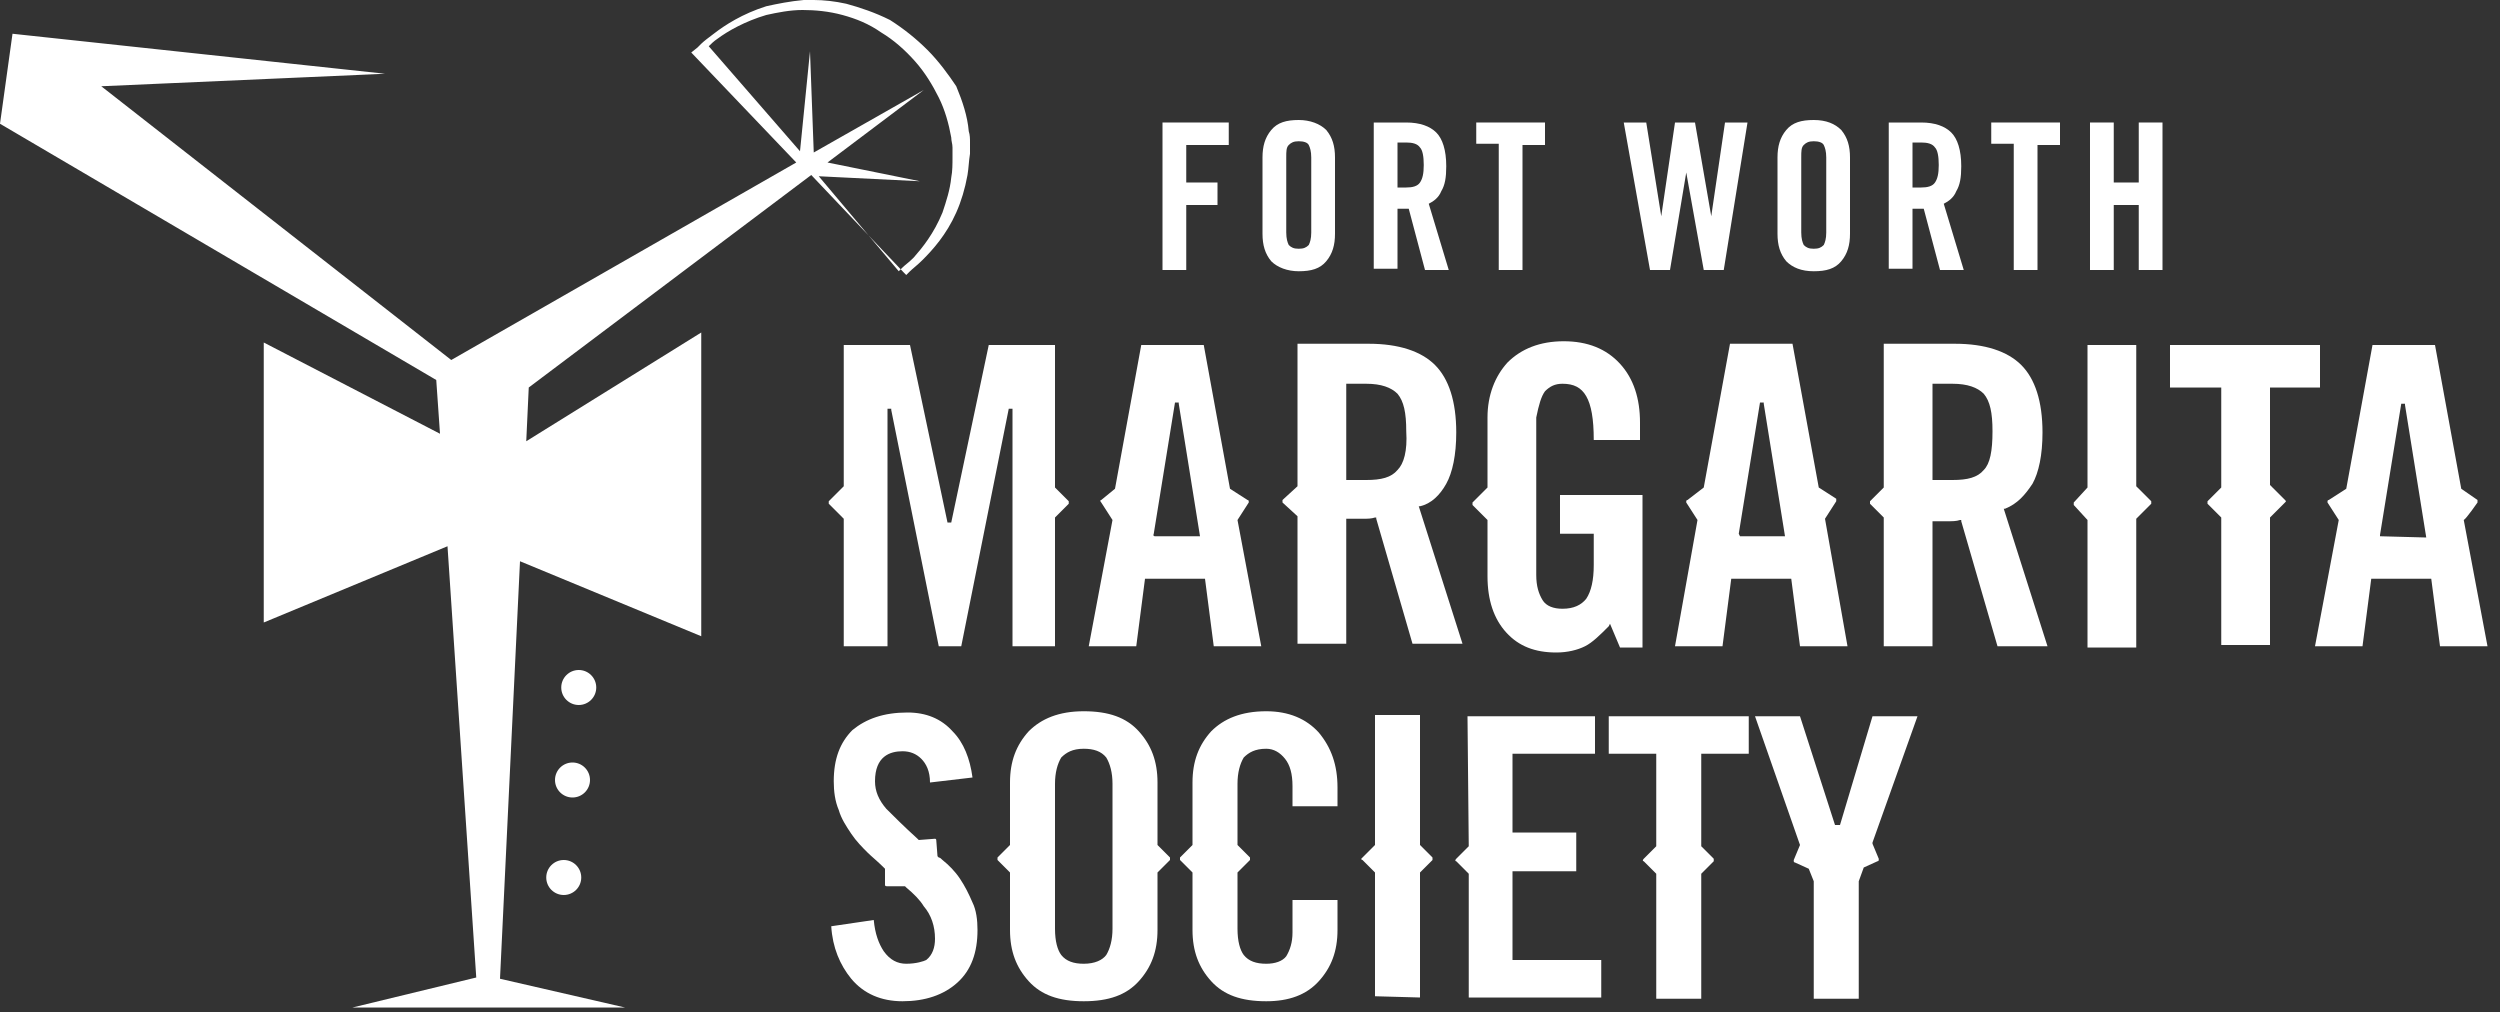 <?xml version="1.0" encoding="utf-8"?>
<!-- Generator: Adobe Illustrator 19.2.1, SVG Export Plug-In . SVG Version: 6.00 Build 0)  -->
<svg version="1.1" id="Layer_1" xmlns="http://www.w3.org/2000/svg" xmlns:xlink="http://www.w3.org/1999/xlink" x="0px" y="0px"
	 viewBox="0 0 200 81" style="enable-background:new 0 0 200 81;" xml:space="preserve">
<rect x="0" y="0" width="200" height="81" fill="#333333" stroke="none"/>
<style type="text/css">
	.st0{fill:none;}
	.st1{fill:#FFFFFF;}
</style>
<title>Artboard</title>
<desc>Created with Sketch.</desc>
<g id="Page-1">
	<g id="Artboard">
		<g id="logo">
			<g id="Group">
				<path id="Shape" class="st0" d="M109.3,30.8h-1.6v7.7h1.6c1.2,0,2-0.3,2.5-0.8c0.5-0.6,0.7-1.6,0.7-3c0-1.5-0.2-2.5-0.7-3
					C111.4,31.1,110.5,30.8,109.3,30.8z"/>
				<polygon id="Shape_1_" class="st0" points="94.2,32.3 94.2,32.2 93.9,32.2 92.3,42.7 92.2,42.9 95.9,42.9 				"/>
				<polygon id="Shape_2_" class="st0" points="141.1,32.3 141.1,32.2 140.8,32.2 139.1,42.7 139.1,42.9 142.8,42.9 				"/>
				<path id="Shape_3_" class="st0" d="M84.9,60.7c-0.3,0.4-0.5,1.1-0.5,2.1v11.6c0,0.9,0.2,1.6,0.5,2.1c0.4,0.4,0.9,0.7,1.8,0.7
					c0.8,0,1.4-0.2,1.8-0.7c0.3-0.4,0.5-1.1,0.5-2.1V62.7c0-0.9-0.2-1.6-0.5-2.1c-0.3-0.5-0.9-0.7-1.8-0.7
					C85.9,60,85.3,60.2,84.9,60.7z"/>
				<polygon id="Shape_4_" class="st0" points="192.4,32.2 192.1,32.2 190.4,42.7 190.4,42.9 194,42.9 192.4,32.3 				"/>
				<path id="Shape_5_" class="st0" d="M156.2,30.8h-1.6v7.7h1.6c1.2,0,2-0.3,2.5-0.8c0.5-0.6,0.7-1.6,0.7-3c0-1.5-0.2-2.5-0.7-3
					C158.2,31.1,157.4,30.8,156.2,30.8z"/>
				<path id="Shape_6_" class="st0" d="M64.8,4.2l0.3,8.1l8.8-5L66.2,13l7.3,1.4l-8.1-0.4l6.4,7.6l0,0c0,0,0.1-0.1,0.3-0.3
					c0.2-0.2,0.5-0.5,0.9-0.8c0.7-0.8,1.7-1.9,2.3-3.6c0.3-0.8,0.6-1.8,0.7-2.8c0.1-0.5,0.1-1,0.1-1.6c0-0.2,0-0.6,0-0.8
					c0-0.3-0.1-0.5-0.1-0.8c-0.2-1.1-0.5-2.2-1-3.2c-0.5-1-1.1-2-1.9-2.9c-0.8-0.9-1.7-1.7-2.7-2.3c-1-0.6-2.1-1.1-3.1-1.4
					c-1.1-0.3-2.2-0.4-3.2-0.4c-1,0-2,0.2-2.9,0.4c-1.8,0.5-3.1,1.3-3.9,1.9c-0.3,0.2-0.5,0.4-0.7,0.6l7.2,8.5
					C63.9,12.2,64.8,4.2,64.8,4.2z"/>
				<circle id="Oval" class="st1" cx="46.3" cy="55" r="1.4"/>
				<circle id="Oval_1_" class="st1" cx="45.8" cy="62.4" r="1.4"/>
				<circle id="Oval_2_" class="st1" cx="45.1" cy="70.2" r="1.4"/>
				<path id="Shape_7_" class="st1" d="M41.6,44.9l14.5,6V26.6l-14,8.7l0.2-4.3l22.6-17l7.4,7.8l0.2,0.2c0,0,0.1-0.1,0.3-0.3
					c0.2-0.2,0.6-0.5,1-0.9c0.8-0.8,1.9-2,2.7-3.8c0.4-0.9,0.7-1.9,0.9-3c0.1-0.6,0.1-1.1,0.2-1.7c0-0.3,0-0.6,0-0.9
					c0-0.3,0-0.6-0.1-0.9c-0.1-1.2-0.5-2.4-1-3.6C75.9,6,75.1,4.9,74.2,4c-0.9-0.9-1.9-1.7-3-2.4C70,1,68.8,0.6,67.7,0.3
					C66.8,0.1,65.9,0,65.1,0h0c-0.3,0-0.6,0-0.8,0c-1.1,0.1-2.1,0.3-3,0.5C59.4,1.1,58,2,57.1,2.7c-0.4,0.3-0.8,0.6-1,0.8
					c-0.2,0.2-0.3,0.3-0.3,0.3l0,0l-0.5,0.4l8.4,8.8L36.1,28.8L8.1,6.9l22.7-1L1,2.7L0,9.9v0l34.9,20.5l0.3,4.3l-14.1-7.3v22.4
					l14.7-6.1l2.3,34.5l-9.9,2.4h10.7h0.4h10.7L40,78.3L41.6,44.9L41.6,44.9z M56.7,3.7c0.2-0.2,0.4-0.4,0.7-0.6
					c0.8-0.6,2.2-1.4,3.9-1.9c0.9-0.2,1.9-0.4,2.9-0.4c1,0,2.1,0.1,3.2,0.4c1.1,0.3,2.1,0.7,3.1,1.4c1,0.6,1.9,1.4,2.7,2.3
					c0.8,0.9,1.4,1.9,1.9,2.9c0.5,1,0.8,2.1,1,3.2c0,0.3,0.1,0.5,0.1,0.8c0,0.2,0,0.6,0,0.8c0,0.5,0,1.1-0.1,1.6
					c-0.1,1-0.4,1.9-0.7,2.8c-0.7,1.7-1.6,2.8-2.3,3.6c-0.4,0.4-0.7,0.6-0.9,0.8c-0.2,0.2-0.3,0.3-0.3,0.3l0,0l-6.4-7.6l8.1,0.4
					L66.2,13l7.7-5.8l-8.8,5l-0.3-8.1l-0.8,8L56.7,3.7L56.7,3.7z"/>
				<path id="Shape_8_" class="st1" d="M115.7,38.7c0.5-0.9,0.8-2.3,0.8-4.1c0-2.5-0.6-4.3-1.7-5.4c-1.1-1.1-2.9-1.7-5.3-1.7h-5.7
					v11.4l-1.2,1.1c0,0,0,0.1,0,0.1c0,0,0,0.1,0,0.1l1.2,1.1v10.2h3.9v-10h0.1c0.4,0,0.8,0,1.2,0s0.7,0,1-0.1l0.1,0l0,0.1l2.9,10h4
					l-3.5-11l0.1,0C114.5,40.3,115.2,39.6,115.7,38.7z M111.8,37.6c-0.5,0.6-1.3,0.8-2.5,0.8h-1.6v-7.7h1.6c1.2,0,2,0.3,2.5,0.8
					c0.5,0.6,0.7,1.5,0.7,3C112.6,36.1,112.3,37.1,111.8,37.6z"/>
				<path id="Shape_9_" class="st1" d="M123.6,31.3c0.4-0.4,0.8-0.6,1.4-0.6c0.9,0,1.5,0.3,1.9,1c0.4,0.7,0.6,1.8,0.6,3.5h3.7v-1.4
					c0-1.9-0.5-3.5-1.6-4.7c-1.1-1.2-2.6-1.8-4.5-1.8c-1.9,0-3.4,0.6-4.5,1.7c-1,1.1-1.6,2.6-1.6,4.4v5.6l-1.2,1.2c0,0,0,0.1,0,0.1
					c0,0,0,0.1,0,0.1l1.2,1.2v4.5c0,1.9,0.5,3.4,1.5,4.5c1,1.1,2.3,1.6,4,1.6c0.9,0,1.7-0.2,2.3-0.5c0.6-0.3,1.2-0.9,1.9-1.6
					l0.1-0.2l0.8,1.9h1.8V39.6h-6.6v3.1h2.7v2.5c0,1.2-0.2,2.1-0.6,2.7c-0.4,0.5-1,0.8-1.9,0.8c-0.7,0-1.3-0.2-1.6-0.7
					c-0.3-0.5-0.5-1.1-0.5-2V33.4C123.1,32.4,123.3,31.7,123.6,31.3z"/>
				<path id="Shape_10_" class="st1" d="M162.6,38.7c0.5-0.9,0.8-2.3,0.8-4.1c0-2.5-0.6-4.3-1.7-5.4s-2.9-1.7-5.3-1.7h-5.7V39
					l-1.1,1.1c0,0,0,0.1,0,0.1c0,0,0,0.1,0,0.1l1.1,1.1v10.3h3.9v-10h0.1c0.4,0,0.8,0,1.1,0c0.4,0,0.7,0,1-0.1l0.1,0l0,0.1l2.9,10h4
					l-3.5-11l0.1,0C161.4,40.3,162,39.6,162.6,38.7L162.6,38.7z M158.7,37.6c-0.5,0.6-1.3,0.8-2.5,0.8h-1.6v-7.7h1.6
					c1.2,0,2,0.3,2.5,0.8c0.5,0.6,0.7,1.5,0.7,3C159.4,36.1,159.2,37.1,158.7,37.6z"/>
				<path id="Shape_11_" class="st1" d="M198.2,40.2C198.2,40.1,198.2,40.1,198.2,40.2c0-0.1,0-0.2,0-0.2l-1.3-0.9l0,0l-2.1-11.5h-5
					l-2.1,11.5l-1.4,0.9c0,0-0.1,0-0.1,0.1c0,0,0,0.1,0,0.1l0.9,1.4l-1.9,10.1h3.8l0.7-5.4h4.8l0.7,5.4h3.8l-1.9-10.1
					C197.3,41.5,198.2,40.2,198.2,40.2z M190.4,42.9l0-0.1l1.7-10.5h0.3l0,0.1l1.7,10.6L190.4,42.9L190.4,42.9z"/>
				<path id="Shape_12_" class="st1" d="M79.1,27.6l-3,14.2h-0.3l-3-14.2h-5.3v11.3l-1.2,1.2c0,0,0,0.1,0,0.1s0,0.1,0,0.1l1.2,1.2
					v10.2H71v-19h0.3l0,0.1l3.8,18.9h1.8l3.8-19H81v19h3.4V41.4l1.1-1.1c0,0,0-0.1,0-0.1s0-0.1,0-0.1L84.4,39V27.6
					C84.4,27.6,79.1,27.6,79.1,27.6z"/>
				<path id="Shape_13_" class="st1" d="M167,27.6v11.4l-1.1,1.2c0,0,0,0.1,0,0.1c0,0,0,0.1,0,0.1l1.1,1.2v10.2h3.9V41.5l1.2-1.2
					c0,0,0-0.1,0-0.1c0,0,0-0.1,0-0.1l-1.2-1.2V27.6H167z"/>
				<path id="Shape_14_" class="st1" d="M185.6,31v-3.4h-12V31h4.1v8l-1.1,1.1c0,0,0,0.1,0,0.1s0,0.1,0,0.1l1.1,1.1v10.2h3.9V41.4
					l1.2-1.2c0.1-0.1,0.1-0.1,0-0.2l-1.2-1.2V31C181.6,31,185.6,31,185.6,31z"/>
				<path id="Shape_15_" class="st1" d="M134,51.7h3.8l0.7-5.4h4.8l0.7,5.4h3.8L146,41.5l0.9-1.4c0-0.1,0-0.1,0-0.2l-1.4-0.9l0,0
					l-2.1-11.5h-5l-2.1,11.5L135,40c0,0-0.1,0-0.1,0.1c0,0,0,0.1,0,0.1l0.9,1.4l0,0L134,51.7L134,51.7z M139.1,42.7l1.7-10.5h0.3
					l0,0.1l1.7,10.6h-3.6L139.1,42.7z"/>
				<path id="Shape_16_" class="st1" d="M87.1,51.7h3.8l0.7-5.4h4.8l0.7,5.4h3.8l-1.9-10.1l0.9-1.4c0,0,0-0.1,0-0.1
					c0,0,0-0.1-0.1-0.1l-1.4-0.9l0,0l-2.1-11.5h-5l-2.1,11.5L88.1,40c-0.1,0-0.1,0.1,0,0.2l0.9,1.4l0,0L87.1,51.7z M92.3,42.7
					l1.7-10.5h0.3l0,0.1l1.7,10.6h-3.6C92.2,42.9,92.3,42.7,92.3,42.7z"/>
				<path id="Shape_17_" class="st1" d="M72.5,77.1c-0.7,0-1.3-0.3-1.8-1c-0.4-0.6-0.7-1.4-0.8-2.5l-3.4,0.5
					c0.1,1.7,0.7,3.1,1.6,4.2c1,1.2,2.4,1.8,4.1,1.8c1.8,0,3.3-0.5,4.4-1.5c1.1-1,1.6-2.4,1.6-4.2c0-0.8-0.1-1.6-0.4-2.2
					c-0.3-0.7-0.6-1.3-1-1.9c-0.4-0.6-0.9-1.1-1.4-1.5c-0.1-0.1-0.2-0.2-0.3-0.2l-0.1-0.1l-0.1-1.3c0-0.1-0.1-0.1-0.1-0.1l-1.3,0.1
					l-0.1-0.1c-1.1-1-1.9-1.8-2.5-2.4c-0.6-0.7-0.9-1.4-0.9-2.2c0-2,1.2-2.4,2.2-2.4c0.6,0,1.1,0.2,1.5,0.6c0.4,0.4,0.7,1,0.7,1.9
					l3.4-0.4c-0.2-1.5-0.7-2.8-1.6-3.7c-0.9-1-2.1-1.5-3.6-1.5c-1.9,0-3.3,0.5-4.4,1.4c-1,1-1.5,2.3-1.5,4.1c0,0.8,0.1,1.6,0.4,2.3
					c0.2,0.7,0.6,1.3,1,1.9c0.4,0.6,0.9,1.1,1.3,1.5c0.3,0.3,0.8,0.7,1.3,1.2l0.1,0.1l0,1.3c0,0.1,0.1,0.1,0.2,0.1l1.4,0l0.1,0.1
					c0.6,0.5,1.1,1,1.4,1.5c0.6,0.7,0.9,1.6,0.9,2.6c0,0.7-0.2,1.3-0.7,1.7C73.9,76.9,73.3,77.1,72.5,77.1L72.5,77.1z"/>
				<path id="Shape_18_" class="st1" d="M96.9,58.5c-1,1.1-1.5,2.4-1.5,4.1v5l-1,1c0,0,0,0.1,0,0.1s0,0.1,0,0.1l1,1v4.6
					c0,1.7,0.5,3,1.5,4.1c1,1.1,2.4,1.6,4.4,1.6c1.8,0,3.2-0.5,4.2-1.6c1-1.1,1.5-2.4,1.5-4.1V72h-3.6v2.6c0,0.8-0.2,1.4-0.5,1.9
					c-0.3,0.4-0.9,0.6-1.6,0.6c-0.8,0-1.4-0.2-1.8-0.7c-0.3-0.4-0.5-1.1-0.5-2.1v-4.5l1-1c0,0,0-0.1,0-0.1s0-0.1,0-0.1l-1-1v-4.9
					c0-0.9,0.2-1.6,0.5-2.1c0.4-0.4,0.9-0.7,1.8-0.7c0.6,0,1.1,0.3,1.5,0.8c0.4,0.5,0.6,1.2,0.6,2.2v1.6h3.6V63
					c0-1.8-0.5-3.2-1.5-4.4c-1-1.1-2.4-1.7-4.2-1.7C99.3,56.9,97.9,57.5,96.9,58.5z"/>
				<path id="Shape_19_" class="st1" d="M117.5,67.7l-1,1c-0.1,0.1-0.1,0.2,0,0.2l1,1v9.9h10.6v-3H121v-7.1h5.1v-3.1H121v-6.3h6.6
					v-3h-10.2L117.5,67.7L117.5,67.7L117.5,67.7z"/>
				<path id="Shape_20_" class="st1" d="M128.7,60.3h3.8v7.4l-1,1c-0.1,0.1-0.1,0.2,0,0.2l1,1v10h3.6v-10l1-1c0,0,0-0.1,0-0.1
					s0-0.1,0-0.1l-1-1v-7.4h3.8v-3h-11.2L128.7,60.3L128.7,60.3z"/>
				<path id="Shape_21_" class="st1" d="M82.3,58.5c-1,1.1-1.5,2.4-1.5,4.1v5l-1,1c0,0,0,0.1,0,0.1s0,0.1,0,0.1l1,1v4.6
					c0,1.7,0.5,3,1.5,4.1c1,1.1,2.4,1.6,4.4,1.6s3.4-0.5,4.4-1.6c1-1.1,1.5-2.4,1.5-4.1v-4.6l1-1c0,0,0-0.1,0-0.1s0-0.1,0-0.1l-1-1
					v-5c0-1.7-0.5-3-1.5-4.1c-1-1.1-2.4-1.6-4.4-1.6S83.3,57.5,82.3,58.5z M89,62.7v11.6c0,0.9-0.2,1.6-0.5,2.1
					c-0.3,0.4-0.9,0.7-1.8,0.7c-0.8,0-1.4-0.2-1.8-0.7c-0.3-0.4-0.5-1.1-0.5-2.1V62.7c0-0.9,0.2-1.6,0.5-2.1
					c0.4-0.4,0.9-0.7,1.8-0.7c0.8,0,1.4,0.2,1.8,0.7C88.8,61.1,89,61.8,89,62.7z"/>
				<path id="Shape_22_" class="st1" d="M113.6,79.8v-10l1-1c0,0,0-0.1,0-0.1s0-0.1,0-0.1l-1-1V57.2h-3.6v10.4l-1,1
					c0,0-0.1,0.1-0.1,0.1s0,0.1,0.1,0.1l1,1v9.9L113.6,79.8C113.6,79.8,113.6,79.8,113.6,79.8z"/>
				<path id="Shape_23_" class="st1" d="M146.8,66l-2.8-8.7h-3.6l3.6,10.3l-0.5,1.2c0,0,0,0.1,0,0.1c0,0,0,0.1,0.1,0.1l1.1,0.5
					l0.4,1v9.4h3.6v-9.4l0.4-1.1l1.1-0.5c0,0,0.1,0,0.1-0.1c0,0,0-0.1,0-0.1l-0.5-1.2l0-0.1l3.6-10.1h-3.6l-2.6,8.7L146.8,66
					L146.8,66L146.8,66z"/>
			</g>
		</g>
	</g>
</g>
<path class="st1" d="M93,21.5V9.8h5.3v1.8h-3.4v3h2.5v1.8h-2.5v5.2H93z"/>
<path class="st1" d="M101,12.6c0-0.9,0.2-1.6,0.7-2.2c0.5-0.6,1.2-0.8,2.2-0.8c0.9,0,1.7,0.3,2.2,0.8c0.5,0.6,0.7,1.3,0.7,2.2v6.1
	c0,0.9-0.2,1.6-0.7,2.2c-0.5,0.6-1.2,0.8-2.2,0.8c-0.9,0-1.7-0.3-2.2-0.8c-0.5-0.6-0.7-1.3-0.7-2.2V12.6z M102.9,18.6
	c0,0.5,0.1,0.8,0.2,1c0.2,0.2,0.4,0.3,0.8,0.3c0.4,0,0.6-0.1,0.8-0.3c0.1-0.2,0.2-0.5,0.2-1v-6c0-0.5-0.1-0.8-0.2-1
	c-0.1-0.2-0.4-0.3-0.8-0.3c-0.4,0-0.6,0.1-0.8,0.3c-0.2,0.2-0.2,0.5-0.2,1V18.6z"/>
<path class="st1" d="M111.8,21.5h-1.9V9.8h2.6c1.1,0,1.9,0.3,2.4,0.8c0.5,0.5,0.8,1.4,0.8,2.7c0,0.9-0.1,1.5-0.4,2
	c-0.2,0.5-0.6,0.8-1,1l1.6,5.3h-1.9l-1.3-4.9c-0.1,0-0.3,0-0.4,0c-0.2,0-0.4,0-0.5,0V21.5z M111.8,15h0.7c0.5,0,0.9-0.1,1.1-0.4
	c0.2-0.3,0.3-0.7,0.3-1.4c0-0.7-0.1-1.2-0.3-1.4c-0.2-0.3-0.6-0.4-1.1-0.4h-0.7V15z"/>
<path class="st1" d="M119.9,11.5h-1.8V9.8h5.5v1.8h-1.8v10h-1.9V11.5z"/>
<path class="st1" d="M134,9.8h1.6l1.3,7.5h0l1.1-7.5h1.8l-1.9,11.8h-1.6l-1.4-7.8h0l-1.3,7.8h-1.6l-2.1-11.8h1.8l1.2,7.5h0L134,9.8z
	"/>
<path class="st1" d="M142.2,12.6c0-0.9,0.2-1.6,0.7-2.2c0.5-0.6,1.2-0.8,2.2-0.8s1.7,0.3,2.2,0.8c0.5,0.6,0.7,1.3,0.7,2.2v6.1
	c0,0.9-0.2,1.6-0.7,2.2c-0.5,0.6-1.2,0.8-2.2,0.8s-1.7-0.3-2.2-0.8c-0.5-0.6-0.7-1.3-0.7-2.2V12.6z M144.1,18.6c0,0.5,0.1,0.8,0.2,1
	c0.2,0.2,0.4,0.3,0.8,0.3c0.4,0,0.6-0.1,0.8-0.3c0.1-0.2,0.2-0.5,0.2-1v-6c0-0.5-0.1-0.8-0.2-1c-0.1-0.2-0.4-0.3-0.8-0.3
	c-0.4,0-0.6,0.1-0.8,0.3c-0.2,0.2-0.2,0.5-0.2,1V18.6z"/>
<path class="st1" d="M153,21.5h-1.9V9.8h2.6c1.1,0,1.9,0.3,2.4,0.8c0.5,0.5,0.8,1.4,0.8,2.7c0,0.9-0.1,1.5-0.4,2
	c-0.2,0.5-0.6,0.8-1,1l1.6,5.3h-1.9l-1.3-4.9c-0.1,0-0.3,0-0.4,0c-0.2,0-0.4,0-0.5,0V21.5z M153,15h0.7c0.5,0,0.9-0.1,1.1-0.4
	c0.2-0.3,0.3-0.7,0.3-1.4c0-0.7-0.1-1.2-0.3-1.4c-0.2-0.3-0.6-0.4-1.1-0.4H153V15z"/>
<path class="st1" d="M161.1,11.5h-1.8V9.8h5.5v1.8H163v10h-1.9V11.5z"/>
<path class="st1" d="M167.2,21.5V9.8h1.9v4.8h2V9.8h1.9v11.8h-1.9v-5.2h-2v5.2H167.2z"/>
</svg>
